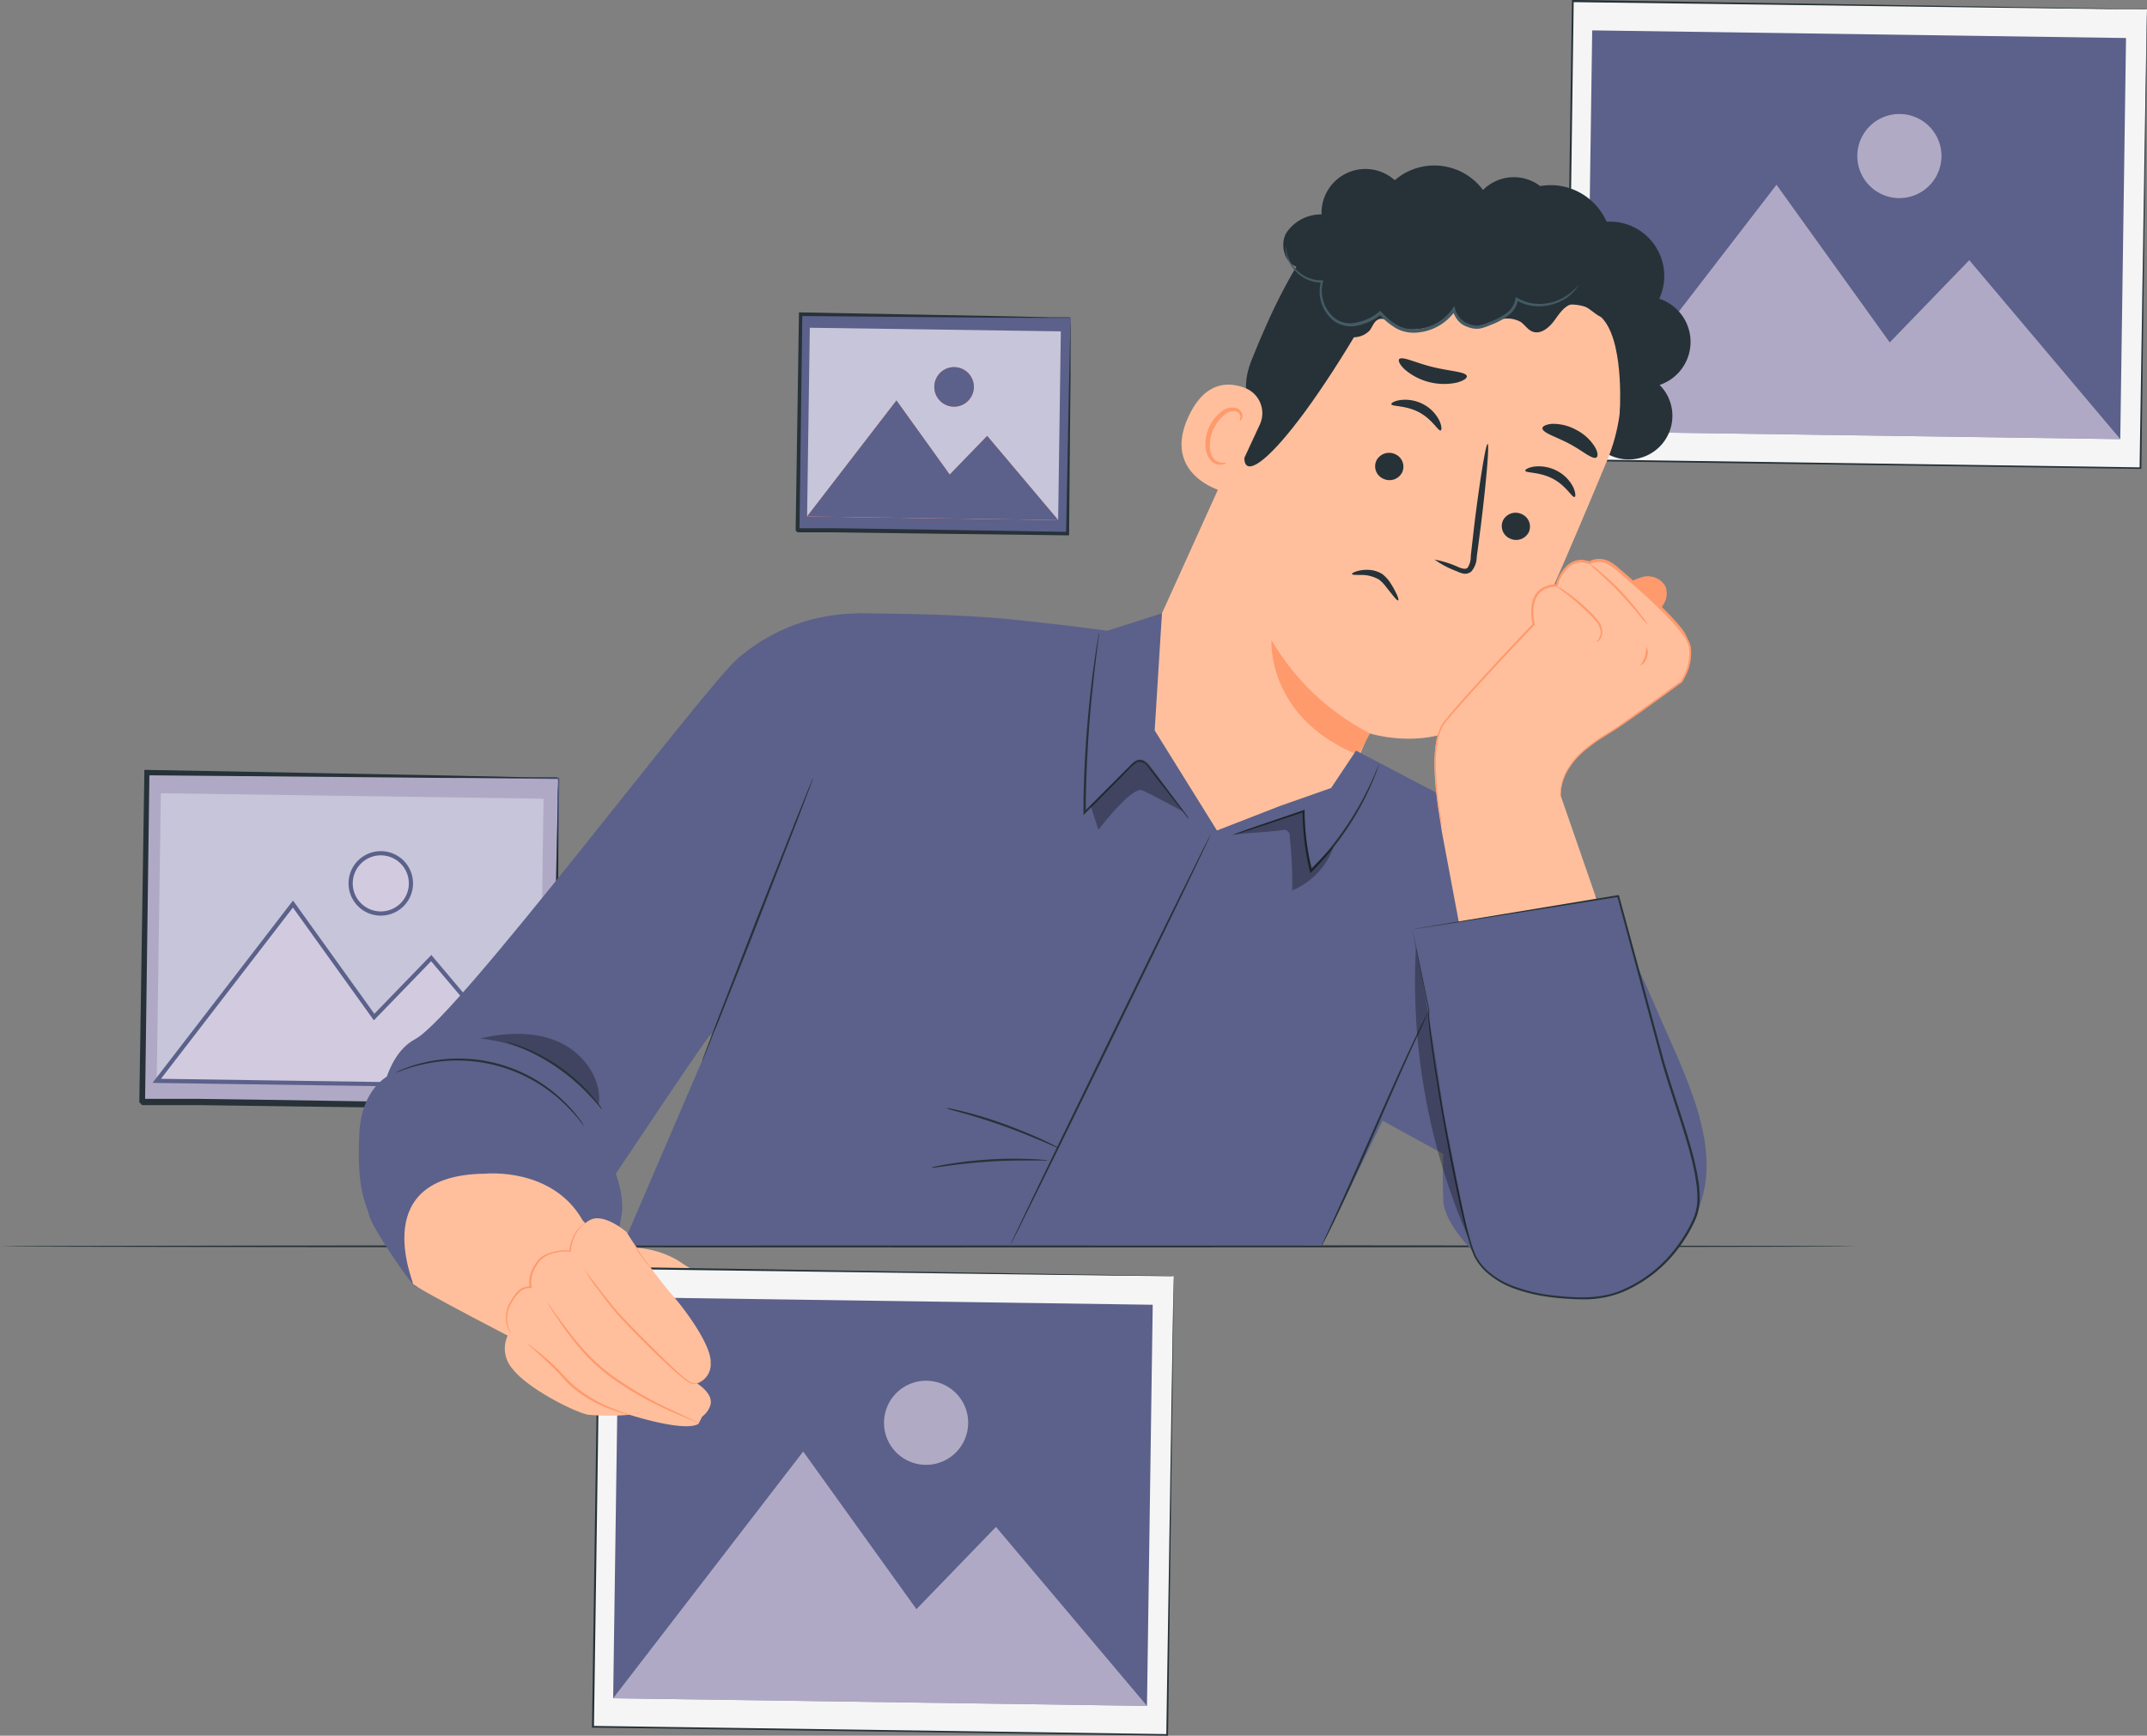 <svg xmlns="http://www.w3.org/2000/svg" width="255.759" height="206.827" viewBox="0 0 255.759 206.827">
  <rect x="0" y="0" width="255.759" height="206.827" fill="#808080" stroke="none"/>
  <g id="man" transform="translate(-425.445 -132.426)">
    <path id="Path_4562" data-name="Path 4562" d="M0,0A11.289,11.289,0,0,1,5.1,2.369C7.013,4.189,8.744,5.193,8.65,7.013s-2.473,5.648-3.279,5.559l-.816-.089Z" transform="translate(500.824 281.092) rotate(-9)" fill="#ffbf9d"/>
    <g id="Group_409" data-name="Group 409" transform="translate(351.496 197.754)">
      <rect id="Rectangle_460" data-name="Rectangle 460" width="39.206" height="49.043" transform="translate(90.904 65.924) rotate(-89.18)" fill="#b0a9c5" stroke="#5b618a" stroke-width="0.169"/>
      <path id="Path_4628" data-name="Path 4628" d="M98.891,16.489a.755.755,0,0,1-.247,0H95.26L85.2,16.45l-35.354-.312.3-.3c-.156,11.711-.325,25.048-.52,39.193l-.325-.338h6.74l6.6.091,12.726.2,22.967.377-.286.273c.234-11.711.416-21.522.56-28.38.078-3.409.143-6.09.182-7.963a19.27,19.27,0,0,1,.065-2.121,2.06,2.06,0,0,0,0-.742,6.363,6.363,0,0,1,0,.69v9.954c-.065,6.909-.156,16.734-.26,28.627v.286h-.273l-22.966-.286-12.726-.169-6.61-.091h-6.74l-.338-.338c.221-14.157.416-27.534.6-39.206v-.4h.312l35.536.664,9.993.221h3.266Z" transform="translate(41.602 10.916)" fill="#263238"/>
      <rect id="Rectangle_461" data-name="Rectangle 461" width="34.274" height="45.595" transform="translate(92.618 63.463) rotate(-89.18)" fill="#c7c5d9"/>
      <path id="Path_4629" data-name="Path 4629" d="M49.208,38.634,65.434,17.567,75.1,31.035l6.805-7.027L94.8,39.3Z" transform="translate(43.413 24.828)" fill="#ff725e"/>
      <path id="Path_4630" data-name="Path 4630" d="M59.395,20.424a3.591,3.591,0,1,1-3.539-3.643A3.591,3.591,0,0,1,59.395,20.424Z" transform="translate(63.507 19.564)" fill="#ff725e"/>
      <path id="Path_4631" data-name="Path 4631" d="M49.208,38.634,65.434,17.567,75.1,31.035l6.805-7.027L94.8,39.3Z" transform="translate(43.413 24.828)" fill="#d2cbdf" stroke="#5b618a" stroke-width="0.5"/>
      <g id="Group_406" data-name="Group 406" transform="translate(115.718 36.343)">
        <path id="Path_4632" data-name="Path 4632" d="M59.395,20.424a3.591,3.591,0,1,1-3.539-3.643A3.591,3.591,0,0,1,59.395,20.424Z" transform="translate(-52.212 -16.78)" fill="#d2cbdf" stroke="#5b618a" stroke-width="0.5"/>
      </g>
    </g>
    <g id="Group_408" data-name="Group 408" transform="translate(429.686 143.248)">
      <rect id="Rectangle_460-2" data-name="Rectangle 460" width="25.718" height="32.171" transform="translate(90.779 52.328) rotate(-89.18)" fill="#5b618a"/>
      <path id="Path_4628-2" data-name="Path 4628" d="M81.706,16.144a.5.5,0,0,1-.162,0H79.324l-6.6-.026-23.191-.2.2-.2c-.1,7.682-.213,16.431-.341,25.71l-.213-.222H53.6l4.328.06,8.348.128,15.066.248-.188.179c.154-7.682.273-14.118.367-18.616.051-2.236.094-3.995.119-5.224a12.641,12.641,0,0,1,.043-1.391,1.351,1.351,0,0,0,0-.487,4.174,4.174,0,0,1,0,.452v6.53c-.043,4.532-.1,10.977-.171,18.779v.188H81.33l-15.066-.188-8.348-.111-4.336-.06H49.159l-.222-.222c.145-9.287.273-18.062.393-25.718v-.265h.2l23.311.435,6.555.145h2.142Z" transform="translate(41.602 10.916)" fill="#263238"/>
      <rect id="Rectangle_461-2" data-name="Rectangle 461" width="22.483" height="29.909" transform="translate(91.903 50.713) rotate(-89.18)" fill="#c7c5d9"/>
      <path id="Path_4629-2" data-name="Path 4629" d="M49.208,31.386,59.852,17.567,66.194,26.4l4.464-4.609,8.459,10.029Z" transform="translate(42.697 19.326)" fill="#ff725e"/>
      <path id="Path_4630-2" data-name="Path 4630" d="M56.924,19.17A2.356,2.356,0,1,1,54.6,16.78,2.356,2.356,0,0,1,56.924,19.17Z" transform="translate(54.844 16.144)" fill="#ff725e"/>
      <path id="Path_4631-2" data-name="Path 4631" d="M49.208,31.386,59.852,17.567,66.194,26.4l4.464-4.609,8.459,10.029Z" transform="translate(42.697 19.326)" fill="#5b618a"/>
      <g id="Group_406-2" data-name="Group 406" transform="translate(107.056 32.923)">
        <path id="Path_4632-2" data-name="Path 4632" d="M56.924,19.17A2.356,2.356,0,1,1,54.6,16.78,2.356,2.356,0,0,1,56.924,19.17Z" transform="translate(-52.212 -16.78)" fill="#5b618a"/>
      </g>
    </g>
    <g id="Group_407" data-name="Group 407" transform="translate(567.387 90.016)">
      <rect id="Rectangle_462" data-name="Rectangle 462" width="54.688" height="68.407" transform="translate(44.635 97.234) rotate(-89.18)" fill="#f5f5f5"/>
      <path id="Path_4633" data-name="Path 4633" d="M98.107,23.6H96.845l-3.707-.037-13.994-.173L29.71,22.74l.107-.108c-.229,16.271-.467,34.93-.767,54.688h0l-.122-.122,68.4.977-.1.1c.257-16.476.467-30.134.622-39.679.079-4.777.14-8.521.182-11.078.023-1.276.042-2.253.056-2.917s.023-1.01.023-1.01v.986c0,.654,0,1.631-.028,2.9-.028,2.547-.075,6.287-.131,11.054-.126,9.559-.3,23.235-.514,39.73v.1h-.1l-68.4-.958h-.122v-.131c.285-19.739.556-38.4.795-54.688v-.108h.108l49.471.795,13.971.229,3.688.065h.935Z" transform="translate(15.706 19.923)" fill="#263238"/>
      <rect id="Rectangle_463" data-name="Rectangle 463" width="47.803" height="63.597" transform="translate(47.043 93.828) rotate(-89.18)" fill="#5b618a"/>
      <path id="Path_4634" data-name="Path 4634" d="M29.727,59.857l22.637-29.4,13.49,18.785,9.475-9.8L93.318,60.764Z" transform="translate(17.316 33.97)" fill="#e9d9ed" opacity="0.6"/>
      <g id="Group_407-2" data-name="Group 407" transform="translate(79.309 55.994)" opacity="0.6">
        <path id="Path_4635" data-name="Path 4635" d="M51.431,32.487A5.011,5.011,0,1,1,46.5,27.406a5.011,5.011,0,0,1,4.936,5.081Z" transform="translate(-41.41 -27.406)" fill="#e9dbed"/>
      </g>
    </g>
    <g id="Group_410" data-name="Group 410" transform="translate(451.444 240.958)">
      <rect id="Rectangle_462-2" data-name="Rectangle 462" width="54.688" height="68.407" transform="translate(44.635 97.234) rotate(-89.18)" fill="#f5f5f5"/>
      <path id="Path_4633-2" data-name="Path 4633" d="M98.107,23.6H96.845l-3.707-.037-13.994-.173L29.71,22.74l.107-.108c-.229,16.271-.467,34.93-.767,54.688h0l-.122-.122,68.4.977-.1.1c.257-16.476.467-30.134.622-39.679.079-4.777.14-8.521.182-11.078.023-1.276.042-2.253.056-2.917s.023-1.01.023-1.01v.986c0,.654,0,1.631-.028,2.9-.028,2.547-.075,6.287-.131,11.054-.126,9.559-.3,23.235-.514,39.73v.1h-.1l-68.4-.958h-.122v-.131c.285-19.739.556-38.4.795-54.688v-.108h.108l49.471.795,13.971.229,3.688.065h.935Z" transform="translate(15.706 19.923)" fill="#263238"/>
      <rect id="Rectangle_463-2" data-name="Rectangle 463" width="47.803" height="63.597" transform="translate(47.043 93.828) rotate(-89.18)" fill="#5b618a"/>
      <path id="Path_4634-2" data-name="Path 4634" d="M29.727,59.857l22.637-29.4,13.49,18.785,9.475-9.8L93.318,60.764Z" transform="translate(17.316 33.97)" fill="#e9d9ed" opacity="0.6"/>
      <g id="Group_407-3" data-name="Group 407" transform="translate(79.309 55.994)" opacity="0.6">
        <path id="Path_4635-2" data-name="Path 4635" d="M51.431,32.487A5.011,5.011,0,1,1,46.5,27.406a5.011,5.011,0,0,1,4.936,5.081Z" transform="translate(-41.41 -27.406)" fill="#e9dbed"/>
      </g>
    </g>
    <g id="freepik--Character--inject-79" transform="translate(468.185 152.145)">
      <g id="freepik--Desk--inject-79" transform="translate(-42.739 128.661)">
        <path id="Path_4418" data-name="Path 4418" d="M230.867,133.845c0,.074-49.5.129-110.55.129s-110.56-.059-110.56-.129,49.491-.129,110.56-.129S230.867,133.776,230.867,133.845Z" transform="translate(-9.758 -133.716)" fill="#263238"/>
      </g>
      <path id="Path_4501" data-name="Path 4501" d="M156.336,71.575a5.2,5.2,0,0,0,6.568-8,5.411,5.411,0,0,0-.04-10.272,6.479,6.479,0,0,0-6.276-9.179,7.285,7.285,0,0,0-7.913-4.248,5.178,5.178,0,0,0-8.056,5.732" transform="translate(-7.946 -37.425)" fill="#263238"/>
      <path id="Path_4502" data-name="Path 4502" d="M156.253,43.062l.989.524a22.072,22.072,0,0,1,10.307,28.1c-4.11,9.891-8.769,20.742-11.444,25.8-5.539,10.47-16.919,6.7-16.919,6.7l-5.608,13.121-13.393,3.462-11.766-17.384,21.306-47.077C134.413,44.877,144.957,38.077,156.253,43.062Z" transform="translate(-18.842 -36.544)" fill="#ffbf9d"/>
      <path id="Path_4503" data-name="Path 4503" d="M134.435,91.07A28.809,28.809,0,0,1,122.7,79.942s-.643,9.248,10.356,13.7Z" transform="translate(-13.974 -23.398)" fill="#ff9a6c"/>
      <path id="Path_4504" data-name="Path 4504" d="M164.99,66.842s.608-8.027-1.766-11.222c-2.9-3.838-6.726-.465-9.891-3.373s-5.905-6.588-11.113-5.678c-5.7.989-4.9,4.164-7.547,8.709C123.911,73.712,117.7,77.292,121.32,67.861c.4-1.034-1.919-3.21-.2-7.547,2.226-5.628,5.361-12.24,8.511-15.43,2.651-2.685,5.618-3.957,10.148-4.723,7.151-1.2,14.3,2.369,18.877,5.331S169.654,58.806,164.99,66.842Z" transform="translate(-14.795 -37.049)" fill="#263238"/>
      <path id="Path_4505" data-name="Path 4505" d="M124.023,62.024a3.22,3.22,0,0,0-1.672-4.342c-2.062-.821-4.822-.826-6.78,3.3-3.462,7.324,4.6,9.3,4.713,9.09S122.594,65.105,124.023,62.024Z" transform="translate(-16.697 -31.138)" fill="#ffbf9d"/>
      <path id="Path_4506" data-name="Path 4506" d="M119.276,65.87c-.025-.04-.173.03-.435,0a1.419,1.419,0,0,1-.959-.43c-.643-.653-.712-2.191-.124-3.526a4.773,4.773,0,0,1,1.227-1.657,1.627,1.627,0,0,1,1.419-.524.717.717,0,0,1,.589.707c0,.252-.114.376-.079.406s.213-.049.3-.381a.9.9,0,0,0-.069-.593,1.058,1.058,0,0,0-.618-.519,1.978,1.978,0,0,0-1.869.495,4.778,4.778,0,0,0-1.41,1.83c-.653,1.484-.549,3.234.361,4.046a1.518,1.518,0,0,0,1.261.356C119.177,66.038,119.3,65.894,119.276,65.87Z" transform="translate(-15.975 -30.444)" fill="#ff9a6c"/>
      <path id="Path_4507" data-name="Path 4507" d="M128.249,54.784a7.641,7.641,0,0,0,2.329,2.967,2.661,2.661,0,0,0,3.462-.312c.341-.46.519-1.1,1.044-1.32.633-.262,1.286.257,1.855.628,1.978,1.3,5.618.242,7.2-1.523a2.112,2.112,0,0,0,2.245,1.81,7.483,7.483,0,0,0,2.527-.653,3.353,3.353,0,0,1,3.111.035c.495.346.826.92,1.39,1.147.989.406,2.018-.465,2.646-1.335s1.3-1.9,2.359-1.978c.989-.089,1.81.678,2.611,1.251s2.038.95,2.7.213a1.939,1.939,0,0,0,.351-1.484,5.242,5.242,0,0,0-4.6-4.59,7.107,7.107,0,0,0-10.989-7.191,7.211,7.211,0,0,0-11.464-2.913,5.228,5.228,0,0,0-8.719,4.075,4.943,4.943,0,0,0-4.238,2.27c-.776,1.479-.1,3.709,1.538,4.055a2.893,2.893,0,0,0,3.136,4.857" transform="translate(-13.618 -37.78)" fill="#263238"/>
      <path id="Path_4508" data-name="Path 4508" d="M158.841,49.581a.655.655,0,0,1-.069.129,3.734,3.734,0,0,1-.247.361,5.149,5.149,0,0,1-1.231,1.123,5.836,5.836,0,0,1-2.473.88,5.386,5.386,0,0,1-3.383-.673l.2-.094a2.967,2.967,0,0,1-1.167,1.914,8.283,8.283,0,0,1-2.141,1.137,6.1,6.1,0,0,1-1.231.41,2.779,2.779,0,0,1-1.36-.158,2.967,2.967,0,0,1-1.889-2.023l.307.059a6.063,6.063,0,0,1-4.209,2.562,4.451,4.451,0,0,1-2.765-.435,8.185,8.185,0,0,1-2.072-1.711h.237a6.38,6.38,0,0,1-2.844,1.35,3.412,3.412,0,0,1-2.864-.608,4.451,4.451,0,0,1-1.459-4.674l.124.158a4.159,4.159,0,0,1-2.666-.905,4.6,4.6,0,0,1-1.33-1.657,3.956,3.956,0,0,1-.351-1.291,1.786,1.786,0,0,1,0-.495,4.763,4.763,0,0,0,.465,1.7A4.525,4.525,0,0,0,125.75,48.2a4,4,0,0,0,2.537.816h.173l-.049.168a4.209,4.209,0,0,0,1.414,4.362,3.081,3.081,0,0,0,2.606.495,6.044,6.044,0,0,0,2.686-1.286l.129-.1.109.119a7.705,7.705,0,0,0,1.978,1.632,4.09,4.09,0,0,0,2.552.4,5.752,5.752,0,0,0,3.957-2.413l.223-.317.089.381a2.6,2.6,0,0,0,1.672,1.78,2.433,2.433,0,0,0,1.2.153,5.865,5.865,0,0,0,1.157-.381,8.319,8.319,0,0,0,2.077-1.078,2.671,2.671,0,0,0,1.083-1.721l.03-.2.173.1a5.213,5.213,0,0,0,3.22.692,5.757,5.757,0,0,0,2.413-.8,6.345,6.345,0,0,0,1.667-1.424Z" transform="translate(-13.547 -35.337)" fill="#455a64"/>
      <path id="Path_4509" data-name="Path 4509" d="M146.364,70.961a1.691,1.691,0,0,1-2.235.747,1.617,1.617,0,0,1-.831-2.156,1.686,1.686,0,0,1,2.235-.752,1.617,1.617,0,0,1,.831,2.161Z" transform="translate(-6.995 -27.256)" fill="#263238"/>
      <path id="Path_4510" data-name="Path 4510" d="M151.112,68.163c-.287.1-.989-1.335-2.587-2.176s-3.21-.663-3.284-.95c-.04-.134.336-.386,1.048-.495a4.683,4.683,0,0,1,2.755.519,4.451,4.451,0,0,1,1.929,1.978C151.25,67.684,151.25,68.124,151.112,68.163Z" transform="translate(-6.283 -28.662)" fill="#263238"/>
      <path id="Path_4511" data-name="Path 4511" d="M135.117,65.651a1.687,1.687,0,0,1-2.235.747,1.612,1.612,0,0,1-.831-2.156,1.7,1.7,0,0,1,2.235-.772,1.622,1.622,0,0,1,.831,2.181Z" transform="translate(-10.832 -29.072)" fill="#263238"/>
      <path id="Path_4512" data-name="Path 4512" d="M139.215,62.254c-.287.1-.989-1.335-2.587-2.176s-3.21-.658-3.284-.95c-.04-.134.336-.386,1.048-.495a4.634,4.634,0,0,1,2.755.495,4.451,4.451,0,0,1,1.929,1.978C139.369,61.774,139.354,62.214,139.215,62.254Z" transform="translate(-10.341 -30.68)" fill="#263238"/>
      <path id="Path_4513" data-name="Path 4513" d="M137.184,76.3a12,12,0,0,1,2.859.905c.43.173.865.3,1.083.054a2.394,2.394,0,0,0,.366-1.36c.134-1.2.282-2.473.43-3.769.658-5.336,1.365-9.639,1.583-9.609s-.148,4.377-.806,9.713c-.173,1.316-.331,2.562-.495,3.759a2.7,2.7,0,0,1-.638,1.721,1.147,1.147,0,0,1-.989.247,3.3,3.3,0,0,1-.752-.272A11.065,11.065,0,0,1,137.184,76.3Z" transform="translate(-9.031 -29.34)" fill="#263238"/>
      <path id="Path_4514" data-name="Path 4514" d="M134.049,55.014c.336-.4,1.978.45,4.046.95s3.907.554,4.016,1.068c.045.242-.4.574-1.217.781a7.216,7.216,0,0,1-6.142-1.538C134.128,55.706,133.9,55.207,134.049,55.014Z" transform="translate(-10.115 -31.937)" fill="#263238"/>
      <path id="Path_4515" data-name="Path 4515" d="M153.159,64.763c-.524.2-1.652-.851-3.229-1.677s-3.051-1.241-3.165-1.78c-.04-.257.356-.495,1.118-.569a5.693,5.693,0,0,1,2.943.737,5.618,5.618,0,0,1,2.211,2.052C153.406,64.189,153.4,64.659,153.159,64.763Z" transform="translate(-5.763 -29.95)" fill="#263238"/>
      <path id="Path_4516" data-name="Path 4516" d="M135.348,77.348c-.094.049-.366-.247-.757-.752l-.678-.846a4.583,4.583,0,0,0-.856-.89,4.283,4.283,0,0,0-2.166-.544c-.618,0-1.014,0-1.044-.1s.336-.317.989-.44a4.351,4.351,0,0,1,1.192-.049,3.235,3.235,0,0,1,1.444.495,4.13,4.13,0,0,1,.989,1.113,8.085,8.085,0,0,1,.564.989C135.333,76.9,135.442,77.293,135.348,77.348Z" transform="translate(-11.533 -25.527)" fill="#263238"/>
      <path id="Path_4517" data-name="Path 4517" d="M93.077,77.576s10.831,0,17.31.628c6.924.668,12.4,1.444,12.4,1.444l6.513-2.077-.865,13.952,7.418,11.924,7.522-2.928,6.078-2.137,2.967-4.451,19.6,10.272-23.63,48.655H65.084l13.2-30.737Z" transform="translate(-33.624 -24.207)" fill="#5b618a"/>
      <path id="Path_4518" data-name="Path 4518" d="M43.224,141.688c.153-.6-.495-10.687,4.6-13.4S82.24,86.322,86.3,82.879c10.351-8.778,22.226-4,22.226-4s-8.66,21-10.767,26.36-15.139,23.244-14.906,22.829c1.637-2.967-12.2,17.849-12.2,17.849Z" transform="translate(-41.081 -24.204)" fill="#5b618a"/>
      <path id="Path_4519" data-name="Path 4519" d="M85.327,92.219a1.922,1.922,0,0,1-.109.351l-.361.989c-.336.88-.8,2.112-1.375,3.62-1.2,3.076-2.829,7.28-4.629,11.919s-3.492,8.828-4.7,11.894c-.6,1.484-1.1,2.715-1.454,3.591l-.406.989a1.538,1.538,0,0,1-.158.331,1.8,1.8,0,0,1,.109-.351c.094-.247.213-.579.366-.989.331-.88.8-2.112,1.375-3.625L78.61,109l4.7-11.87c.608-1.484,1.1-2.72,1.454-3.6.168-.4.307-.722.406-.989a2.545,2.545,0,0,1,.158-.326Z" transform="translate(-31.22 -19.211)" fill="#263238"/>
      <path id="Path_4520" data-name="Path 4520" d="M118.532,101.472a2.36,2.36,0,0,1-.242-.272l-.638-.821-2.389-3.051-1.652-2.117a1.073,1.073,0,0,0-1.182-.495,4.49,4.49,0,0,0-1.167.989l-5.04,5.094-.223.227V99.083a139.017,139.017,0,0,1,.989-14.026c.218-1.785.43-3.229.589-4.219q.119-.717.193-1.142a2.439,2.439,0,0,1,.084-.4,1.881,1.881,0,0,1-.035.4c-.035.287-.084.668-.143,1.147-.129.989-.312,2.443-.495,4.229-.41,3.6-.811,8.546-.905,14.026v1.622l-.223-.089,5.059-5.074c.193-.2.386-.386.579-.574a2.018,2.018,0,0,1,.678-.495.989.989,0,0,1,.826.059,2.092,2.092,0,0,1,.589.495c.6.772,1.133,1.484,1.632,2.146l2.324,3.1.618.846A1.828,1.828,0,0,1,118.532,101.472Z" transform="translate(-19.668 -23.617)" fill="#263238"/>
      <path id="Path_4521" data-name="Path 4521" d="M136.652,91.035a1.979,1.979,0,0,1-.089.3c-.064.188-.158.47-.3.821a31.938,31.938,0,0,1-1.325,2.967,34.733,34.733,0,0,1-6.276,8.66l-.168.163-.049-.223c-.04-.163-.079-.341-.119-.495a30.693,30.693,0,0,1-.742-6.691l.153.114-6.118,2.028-1.741.554-.465.138c-.109.03-.163.045-.163.035a.539.539,0,0,1,.148-.069l.455-.173,1.721-.618,6.088-2.117.153-.054v.163a31.455,31.455,0,0,0,.762,6.632l.114.495-.213-.059a36.306,36.306,0,0,0,6.3-8.561c.638-1.2,1.093-2.206,1.39-2.9l.346-.806A1.429,1.429,0,0,1,136.652,91.035Z" transform="translate(-15.147 -19.615)" fill="#263238"/>
      <path id="Path_4522" data-name="Path 4522" d="M99.484,146.191c-.064-.035,5.237-11.029,11.84-24.56s12-24.476,12.067-24.441-5.237,11.024-11.84,24.555S99.548,146.221,99.484,146.191Z" transform="translate(-21.89 -17.515)" fill="#263238"/>
      <path id="Path_4523" data-name="Path 4523" d="M93.834,121.532a2.116,2.116,0,0,1,.559.079c.356.069.865.183,1.484.336a47.91,47.91,0,0,1,4.832,1.484c1.865.683,3.5,1.365,4.669,1.919.584.277,1.053.495,1.37.682a2.241,2.241,0,0,1,.495.292,2.676,2.676,0,0,1-.529-.2l-1.4-.608c-1.182-.495-2.829-1.187-4.679-1.845s-3.556-1.177-4.8-1.528l-1.484-.415A2.768,2.768,0,0,1,93.834,121.532Z" transform="translate(-23.817 -9.212)" fill="#263238"/>
      <path id="Path_4524" data-name="Path 4524" d="M92.5,127.091a2.579,2.579,0,0,1,.529-.143c.341-.079.841-.173,1.484-.277a47.06,47.06,0,0,1,4.886-.554,48.042,48.042,0,0,1,4.921-.049c.633.025,1.137.059,1.484.094a2.519,2.519,0,0,1,.544.079,2.088,2.088,0,0,1-.549,0H104.31c-1.256,0-2.992,0-4.9.129s-3.635.312-4.881.495l-1.484.2A1.885,1.885,0,0,1,92.5,127.091Z" transform="translate(-24.274 -7.679)" fill="#263238"/>
      <g id="Group_400" data-name="Group 400" transform="translate(87.202 71.021)" opacity="0.3">
        <path id="Path_4525" data-name="Path 4525" d="M106.649,96.062l.9,2.819s4-5.267,5.247-4.708,4.857,2.537,4.857,2.537-4.347-5.846-4.773-5.935-.87-.094-1.756.8Z" transform="translate(-106.649 -90.737)"/>
      </g>
      <g id="Group_401" data-name="Group 401" transform="translate(104.107 76.846)" opacity="0.3">
        <path id="Path_4526" data-name="Path 4526" d="M128.67,101.91a26.31,26.31,0,0,1-.861-6.83c-2.146.742-6.538,2.043-8.556,2.908,1.736-.227,4.125-.321,5.866-.549a.7.7,0,0,1,.92.786,48.466,48.466,0,0,1,.3,6.395,8.868,8.868,0,0,0,4.946-5.228Z" transform="translate(-119.253 -95.08)"/>
      </g>
      <g id="Group_402" data-name="Group 402" transform="translate(14.428 103.476)" opacity="0.3">
        <path id="Path_4527" data-name="Path 4527" d="M61.711,115.869c-2.9-1.266-6.241-1.083-9.327-.386h0A21.016,21.016,0,0,1,66.553,123.3C66.909,120.157,64.61,117.14,61.711,115.869Z" transform="translate(-52.384 -114.938)"/>
      </g>
      <path id="Path_4528" data-name="Path 4528" d="M152.458,98.746s5.589,1.944,12.29,17.7c3.714,8.744,8.739,17.592,5.267,25.322-1.627,3.61-26.3,4.946-26.3,4.946s-3.774-3.531-3.9-6.38,0-5.564,0-5.564l-7.3-4.006,12.206-27.344Z" transform="translate(-10.626 -16.984)" fill="#5b618a"/>
      <path id="Path_4529" data-name="Path 4529" d="M163.315,126.766l-11.78-33.986L137.8,98.185l6.726,35.846s9.1,3.022,13.932.227A9.332,9.332,0,0,0,163.315,126.766Z" transform="translate(-8.822 -19.02)" fill="#ffbf9d"/>
      <path id="Path_4530" data-name="Path 4530" d="M159.032,75.44a2.417,2.417,0,0,0-2.626-1.1,7.048,7.048,0,0,0-2.705,1.385l3.956,3.388a6.923,6.923,0,0,0,1.256-1.657A2.379,2.379,0,0,0,159.032,75.44Z" transform="translate(-3.396 -25.326)" fill="#ff9a6c"/>
      <path id="Path_4531" data-name="Path 4531" d="M138,104.964c.1-.232-2.062-9.674.247-12.661s10.663-11.726,10.663-11.726-1.217-4.614,2.75-4.664c0,0,.935-3.764,3.927-2.705,0,0,1.345-.989,3.175.613s8.482,7.137,8.813,9.347a6.36,6.36,0,0,1-.989,4.135s-5.757,4.169-8.145,5.8c-1.874,1.286-6.429,3.625-6.251,8.042Z" transform="translate(-9.031 -25.799)" fill="#ffbf9d"/>
      <path id="Path_4532" data-name="Path 4532" d="M152.721,81.821a1.727,1.727,0,0,0,.242-.262,1.425,1.425,0,0,0,.312-.865,2.122,2.122,0,0,0-.495-1.286,12.279,12.279,0,0,0-1.231-1.291,30.05,30.05,0,0,0-2.473-2.127A11.448,11.448,0,0,1,148,75.159a5.014,5.014,0,0,1,1.182.682,20.594,20.594,0,0,1,2.547,2.087,11.484,11.484,0,0,1,1.246,1.335,2.231,2.231,0,0,1,.495,1.434,1.449,1.449,0,0,1-.391.945C152.859,81.8,152.726,81.831,152.721,81.821Z" transform="translate(-5.34 -25.03)" fill="#ff9a6c"/>
      <path id="Path_4533" data-name="Path 4533" d="M157.913,80.47a9.4,9.4,0,0,1-.989-1.123c-.589-.707-1.4-1.672-2.369-2.69s-1.884-1.884-2.562-2.5a11.171,11.171,0,0,1-1.088-1.024,7.294,7.294,0,0,1,1.207.885,29.456,29.456,0,0,1,2.631,2.473,32.368,32.368,0,0,1,2.324,2.755A7.821,7.821,0,0,1,157.913,80.47Z" transform="translate(-4.35 -25.722)" fill="#ff9a6c"/>
      <path id="Path_4534" data-name="Path 4534" d="M155.448,82.815A8.9,8.9,0,0,0,156,81.737a9.339,9.339,0,0,0,.173-1.2,1.41,1.41,0,0,1,.069,1.276A1.568,1.568,0,0,1,155.448,82.815Z" transform="translate(-2.8 -23.195)" fill="#ff9a6c"/>
      <path id="Path_4535" data-name="Path 4535" d="M152.169,101.2a1.644,1.644,0,0,1,0-.208v-.628a6.43,6.43,0,0,1,.678-2.295,9.466,9.466,0,0,1,2.473-2.878,19.992,19.992,0,0,1,1.929-1.38c.712-.45,1.484-.905,2.221-1.444,1.523-1.058,3.17-2.255,4.946-3.541l1.34-.989.687-.495.089-.064h0v-.025l.025-.045.109-.178c.074-.124.138-.252.2-.381a5.935,5.935,0,0,0,.628-3.408,4.451,4.451,0,0,0-.831-1.588,17.612,17.612,0,0,0-1.222-1.454c-.865-.94-1.805-1.855-2.784-2.76s-2-1.8-3.051-2.7A11.871,11.871,0,0,0,158,73.467a2.394,2.394,0,0,0-1.929-.267,1.484,1.484,0,0,0-.317.138h-.035a.163.163,0,0,1-.1,0h-.025l-.089-.025-.173-.045a2.884,2.884,0,0,0-.7-.109,2.28,2.28,0,0,0-1.306.445,4.476,4.476,0,0,0-1.484,2.349v.089h-.094a3.378,3.378,0,0,0-1.528.361,2.27,2.27,0,0,0-.989,1.128,3.9,3.9,0,0,0-.277,1.484,6.592,6.592,0,0,0,.168,1.484v.069l-.045.049c-2.878,3.022-5.539,5.861-7.868,8.442l-1.677,1.894c-.262.312-.529.613-.776.92a5.442,5.442,0,0,0-.663.93,6.637,6.637,0,0,0-.608,2.067,14.791,14.791,0,0,0-.148,1.978,38.738,38.738,0,0,0,.47,5.935,16.492,16.492,0,0,1,.272,2.122,2.642,2.642,0,0,0-.084-.539c-.084-.356-.153-.9-.272-1.573a37.143,37.143,0,0,1-.539-5.935,15.108,15.108,0,0,1,.134-2.013,6.742,6.742,0,0,1,.613-2.127,5.237,5.237,0,0,1,.682-.964c.242-.312.495-.613.772-.93.529-.623,1.088-1.256,1.667-1.909,2.324-2.592,4.97-5.44,7.849-8.467l-.03.114a6.7,6.7,0,0,1-.178-1.573,4.194,4.194,0,0,1,.292-1.6,2.547,2.547,0,0,1,1.108-1.251,3.655,3.655,0,0,1,1.647-.4l-.124.1a4.762,4.762,0,0,1,1.568-2.5,2.547,2.547,0,0,1,1.454-.495,3.343,3.343,0,0,1,.772.114l.188.049.094.025h0a.133.133,0,0,0-.089,0h.025l.045-.03a2.18,2.18,0,0,1,.366-.163,2.671,2.671,0,0,1,2.136.292,5.029,5.029,0,0,1,.865.628l.786.678c1.048.9,2.072,1.8,3.051,2.71s1.929,1.825,2.8,2.779a18.158,18.158,0,0,1,1.231,1.484,8.445,8.445,0,0,1,.45.9l.213.43.138.47a6.133,6.133,0,0,1-.658,3.546c-.064.129-.134.262-.208.386l-.114.193-.035.045V87.4h0s-.04.04-.035.04l-.089.064-.687.495-1.35.989c-1.771,1.281-3.422,2.473-4.946,3.516-.762.534-1.528.989-2.235,1.434a19.244,19.244,0,0,0-1.924,1.355,9.278,9.278,0,0,0-2.473,2.814,6.469,6.469,0,0,0-.712,2.25,5.081,5.081,0,0,1-.03.623A1.331,1.331,0,0,1,152.169,101.2Z" transform="translate(-9.032 -25.855)" fill="#ff9a6c"/>
      <path id="Path_4536" data-name="Path 4536" d="M135.206,106.663l1.978,9.619c-.42,1.627,3.9,26.459,5.579,29.446s5.712,4.748,12.681,4.886,11.81-5.643,13.482-9.713-2.473-12.953-4.3-20.144-4.886-18.081-4.886-18.081Z" transform="translate(-9.705 -15.643)" fill="#5b618a"/>
      <path id="Path_4537" data-name="Path 4537" d="M135.206,106.687l.42-.079,1.271-.218,4.886-.816,17.943-2.967h.084l.025.089c1.518,5.584,3.264,12.023,5.168,19.06.964,3.506,2.295,7.067,3.368,10.841.138.495.267.95.381,1.429s.227.964.326,1.454.168.989.252,1.484c.035.252.045.495.069.757a5.575,5.575,0,0,1,.035.762,6.266,6.266,0,0,1-.6,3,17.011,17.011,0,0,1-1.548,2.676,16.084,16.084,0,0,1-7.057,5.757,11.988,11.988,0,0,1-4.377.856,31.572,31.572,0,0,1-4.347-.282,19.753,19.753,0,0,1-4.125-.989,10.04,10.04,0,0,1-3.531-2.132,7.349,7.349,0,0,1-1.222-1.622,12.433,12.433,0,0,1-.668-1.869c-.361-1.251-.653-2.5-.935-3.714-1.093-4.881-1.9-9.4-2.587-13.4q-.495-3.012-.875-5.628c-.119-.87-.227-1.711-.321-2.512-.04-.4-.079-.791-.109-1.177a5.508,5.508,0,0,1,0-1.142v.035l-1.439-7.151c-.158-.811-.282-1.429-.366-1.855-.04-.2-.069-.356-.089-.47s-.025-.153-.025-.153l.04.163.1.495c.094.425.227,1.048.4,1.86.346,1.632.851,4.026,1.484,7.1v.01a5.466,5.466,0,0,0,0,1.1c.03.381.074.772.119,1.172.094.8.208,1.632.331,2.5.252,1.741.554,3.62.9,5.618.692,4.006,1.518,8.516,2.621,13.388.282,1.217.579,2.473.94,3.7a12.125,12.125,0,0,0,.653,1.825,7.186,7.186,0,0,0,1.182,1.563,9.624,9.624,0,0,0,3.462,2.067,19.208,19.208,0,0,0,4.075.989c2.8.321,5.826.6,8.6-.564a15.88,15.88,0,0,0,6.924-5.668,16.528,16.528,0,0,0,1.528-2.636,6.033,6.033,0,0,0,.584-2.893,5.32,5.32,0,0,0-.04-.742,4.7,4.7,0,0,0-.069-.742c-.079-.495-.134-.989-.242-1.484s-.2-.964-.326-1.439-.242-.954-.376-1.424c-1.068-3.759-2.4-7.324-3.358-10.851-1.889-7.033-3.625-13.477-5.124-19.07l.109.074-17.869,2.834-4.946.772-1.291.2Z" transform="translate(-9.705 -15.667)" fill="#263238"/>
      <path id="Path_4538" data-name="Path 4538" d="M139.941,112.822a1.276,1.276,0,0,1-.114.292c-.094.213-.218.495-.366.826-.336.742-.806,1.761-1.375,3.012-1.162,2.547-2.72,6.083-4.426,10s-3.294,7.443-4.5,9.97c-.6,1.266-1.1,2.285-1.449,2.967-.173.326-.307.594-.415.8a1.158,1.158,0,0,1-.158.272,1.523,1.523,0,0,1,.114-.292l.366-.826c.341-.742.806-1.761,1.375-3.012,1.162-2.547,2.72-6.083,4.451-10s3.294-7.418,4.5-9.965c.6-1.266,1.1-2.285,1.454-2.967l.41-.8a1.157,1.157,0,0,1,.134-.272Z" transform="translate(-12.456 -12.183)" fill="#263238"/>
      <g id="Group_403" data-name="Group 403" transform="translate(125.794 93.102)" opacity="0.3">
        <path id="Path_4539" data-name="Path 4539" d="M138.871,126.984c-.989-6.617-2-13.452-3.309-19.783a76.676,76.676,0,0,0,6.222,34.619Z" transform="translate(-135.424 -107.202)"/>
      </g>
      <path id="Path_4561" data-name="Path 4561" d="M47.058,118.055s-5.025.732-5.371,7.74.9,8.333,1.167,9.679,4.758,8,5.569,8.536,23,0,23,0,1.256-6.924,1.528-8.714-.272-7.008-5.663-11.5S47.058,118.055,47.058,118.055Z" transform="translate(-41.626 -10.398)" fill="#5b618a"/>
      <path id="Path_4564" data-name="Path 4564" d="M60.617,148.031S46.7,140.87,46.7,140.469s-5.406-12.962,8.6-13.1c0,0,8-.836,11.627,5.579l5.307,5.584Z" transform="translate(-40.245 -7.233)" fill="#ffbf9d"/>
      <path id="Path_4565" data-name="Path 4565" d="M69.1,132.961s-2.418-2.092-4.08-1.548-2.389,3.279-2.389,3.279-3.828.183-4.555,1.365a11.642,11.642,0,0,0-1.093,3.279s-3.823,1.914-1.82,5.559a3.659,3.659,0,0,0,.361,4.372c1.82,2.369,7.473,5.193,9.021,5.465a28.021,28.021,0,0,0,4.916,0s6.469,2.1,8.2,1.093l.455-.875a2.769,2.769,0,0,0,.959-1.311C79.542,152.224,77.5,151,77.5,151a2.423,2.423,0,0,0,1.627-2.473c.084-2.107-3.106-6.469-5.015-8.566A70.046,70.046,0,0,1,69.1,132.961Z" transform="translate(-37.206 -5.872)" fill="#ffbf9d"/>
      <path id="Path_4566" data-name="Path 4566" d="M75.7,148.826a.49.49,0,0,1-.064.2.905.905,0,0,1-.445.406,1.108,1.108,0,0,1-.44.089,1.034,1.034,0,0,1-.519-.114,6.432,6.432,0,0,1-1.024-.722c-1.429-1.172-3.254-2.943-5.223-4.946-.989-.989-1.919-1.954-2.71-2.893s-1.434-1.815-1.978-2.557a13.834,13.834,0,0,1-1.627-2.473c.079,0,.03.059.114.173l.341.495c.307.41.752.989,1.316,1.731s1.236,1.588,2.018,2.512,1.736,1.86,2.71,2.868c1.978,1.978,3.769,3.783,5.153,4.98a7.316,7.316,0,0,0,.989.737.91.91,0,0,0,.46.119,1.093,1.093,0,0,0,.4-.054.9.9,0,0,0,.44-.346C75.668,148.89,75.692,148.821,75.7,148.826Z" transform="translate(-34.791 -4.338)" fill="#ff9a6c"/>
      <path id="Path_4572" data-name="Path 4572" d="M63.582,138.489c-.42-.5-.761-.964-1.05-1.357a6.045,6.045,0,0,1-.835-1.316c.042,0,.1-.06.141,0l.125.313c.163.218.346.57.645.964S64,138.988,63.582,138.489Z" transform="translate(-28.773 -7.028)" fill="#ff9a6c"/>
      <path id="Path_4567" data-name="Path 4567" d="M76.37,153.137a.773.773,0,0,1-.228-.069l-.633-.257c-.549-.227-1.345-.564-2.315-.989a39.564,39.564,0,0,1-7.235-4.095,22.491,22.491,0,0,1-3.388-3.091,34.092,34.092,0,0,1-2.315-2.943c-.613-.87-1.088-1.593-1.41-2.087l-.366-.584c-.079-.134-.119-.208-.109-.213a.989.989,0,0,1,.153.183l.406.554c.346.495.841,1.187,1.484,2.038a37.191,37.191,0,0,0,2.344,2.893,23.394,23.394,0,0,0,3.363,3.046,43.305,43.305,0,0,0,7.161,4.13l2.275,1.078.613.3a.807.807,0,0,1,.2.109Z" transform="translate(-35.914 -3.318)" fill="#ff9a6c"/>
      <path id="Path_4568" data-name="Path 4568" d="M68.763,150.922a2.472,2.472,0,0,1-.579-.114,15.823,15.823,0,0,1-1.538-.495,15.233,15.233,0,0,1-4.634-2.6,9.718,9.718,0,0,1-1.088-1.073c-.317-.366-.638-.707-.955-1.024-.628-.638-1.217-1.187-1.716-1.642L57.061,142.9a3.612,3.612,0,0,1-.425-.41,2.606,2.606,0,0,1,.495.331c.3.232.727.574,1.246.989s1.123.989,1.766,1.612c.321.317.653.658.989,1.029a11.148,11.148,0,0,0,1.063,1.039,16.677,16.677,0,0,0,4.54,2.671C67.961,150.665,68.777,150.877,68.763,150.922Z" transform="translate(-36.506 -2.063)" fill="#ff9a6c"/>
      <path id="Path_4569" data-name="Path 4569" d="M65.277,131.342a6.527,6.527,0,0,0-1.246.663A3.531,3.531,0,0,0,63,133.211a5.732,5.732,0,0,0-.574,1.978v.109h-.114a5.287,5.287,0,0,0-2.112.223,3.957,3.957,0,0,0-1.044.495,2.888,2.888,0,0,0-.781.885,3.586,3.586,0,0,0-.623,2.562l.04.168h-.163a1.716,1.716,0,0,0-1.261.445,4.511,4.511,0,0,0-.816,1.014,5.194,5.194,0,0,0-.539,1.034,3.462,3.462,0,0,0-.173.989,3.511,3.511,0,0,0,.242,1.395A4.2,4.2,0,0,1,55.3,145c-.015.025-.04-.035-.089-.1a2.252,2.252,0,0,1-.2-.341,3.284,3.284,0,0,1-.321-1.434,3.462,3.462,0,0,1,.153-1.034,4.886,4.886,0,0,1,.534-1.083,4.452,4.452,0,0,1,.841-1.083,1.978,1.978,0,0,1,1.424-.495l-.124.153a3.754,3.754,0,0,1,.643-2.76,3.057,3.057,0,0,1,.856-.959,4.089,4.089,0,0,1,1.113-.495,5.589,5.589,0,0,1,2.221-.208l-.129.1a5.732,5.732,0,0,1,.633-2.043,3.531,3.531,0,0,1,1.113-1.226,3.837,3.837,0,0,1,.954-.47A1.216,1.216,0,0,1,65.277,131.342Z" transform="translate(-37.17 -5.866)" fill="#ff9a6c"/>
      <path id="Path_4570" data-name="Path 4570" d="M67.381,125.2a9.159,9.159,0,0,1-.628-.776,20.276,20.276,0,0,0-1.835-1.978,18.368,18.368,0,0,0-16.474-4.688,19.464,19.464,0,0,0-2.606.722,8.591,8.591,0,0,1-.94.326,1.023,1.023,0,0,1,.227-.119c.153-.069.376-.188.678-.3a16.5,16.5,0,0,1,2.6-.806,17.982,17.982,0,0,1,16.637,4.738,16.513,16.513,0,0,1,1.79,2.057c.193.252.321.47.42.608a1.286,1.286,0,0,1,.129.218Z" transform="translate(-40.51 -10.715)" fill="#263238"/>
      <path id="Path_4571" data-name="Path 4571" d="M66.138,123.7c-.035.03-.495-.608-1.385-1.543a23.9,23.9,0,0,0-8.1-5.727c-1.177-.495-1.934-.747-1.924-.791a2.176,2.176,0,0,1,.549.129,14.541,14.541,0,0,1,1.444.495,21.192,21.192,0,0,1,8.185,5.772,15.087,15.087,0,0,1,.95,1.2,2.3,2.3,0,0,1,.277.47Z" transform="translate(-37.155 -11.222)" fill="#263238"/>
    </g>
  </g>
</svg>
